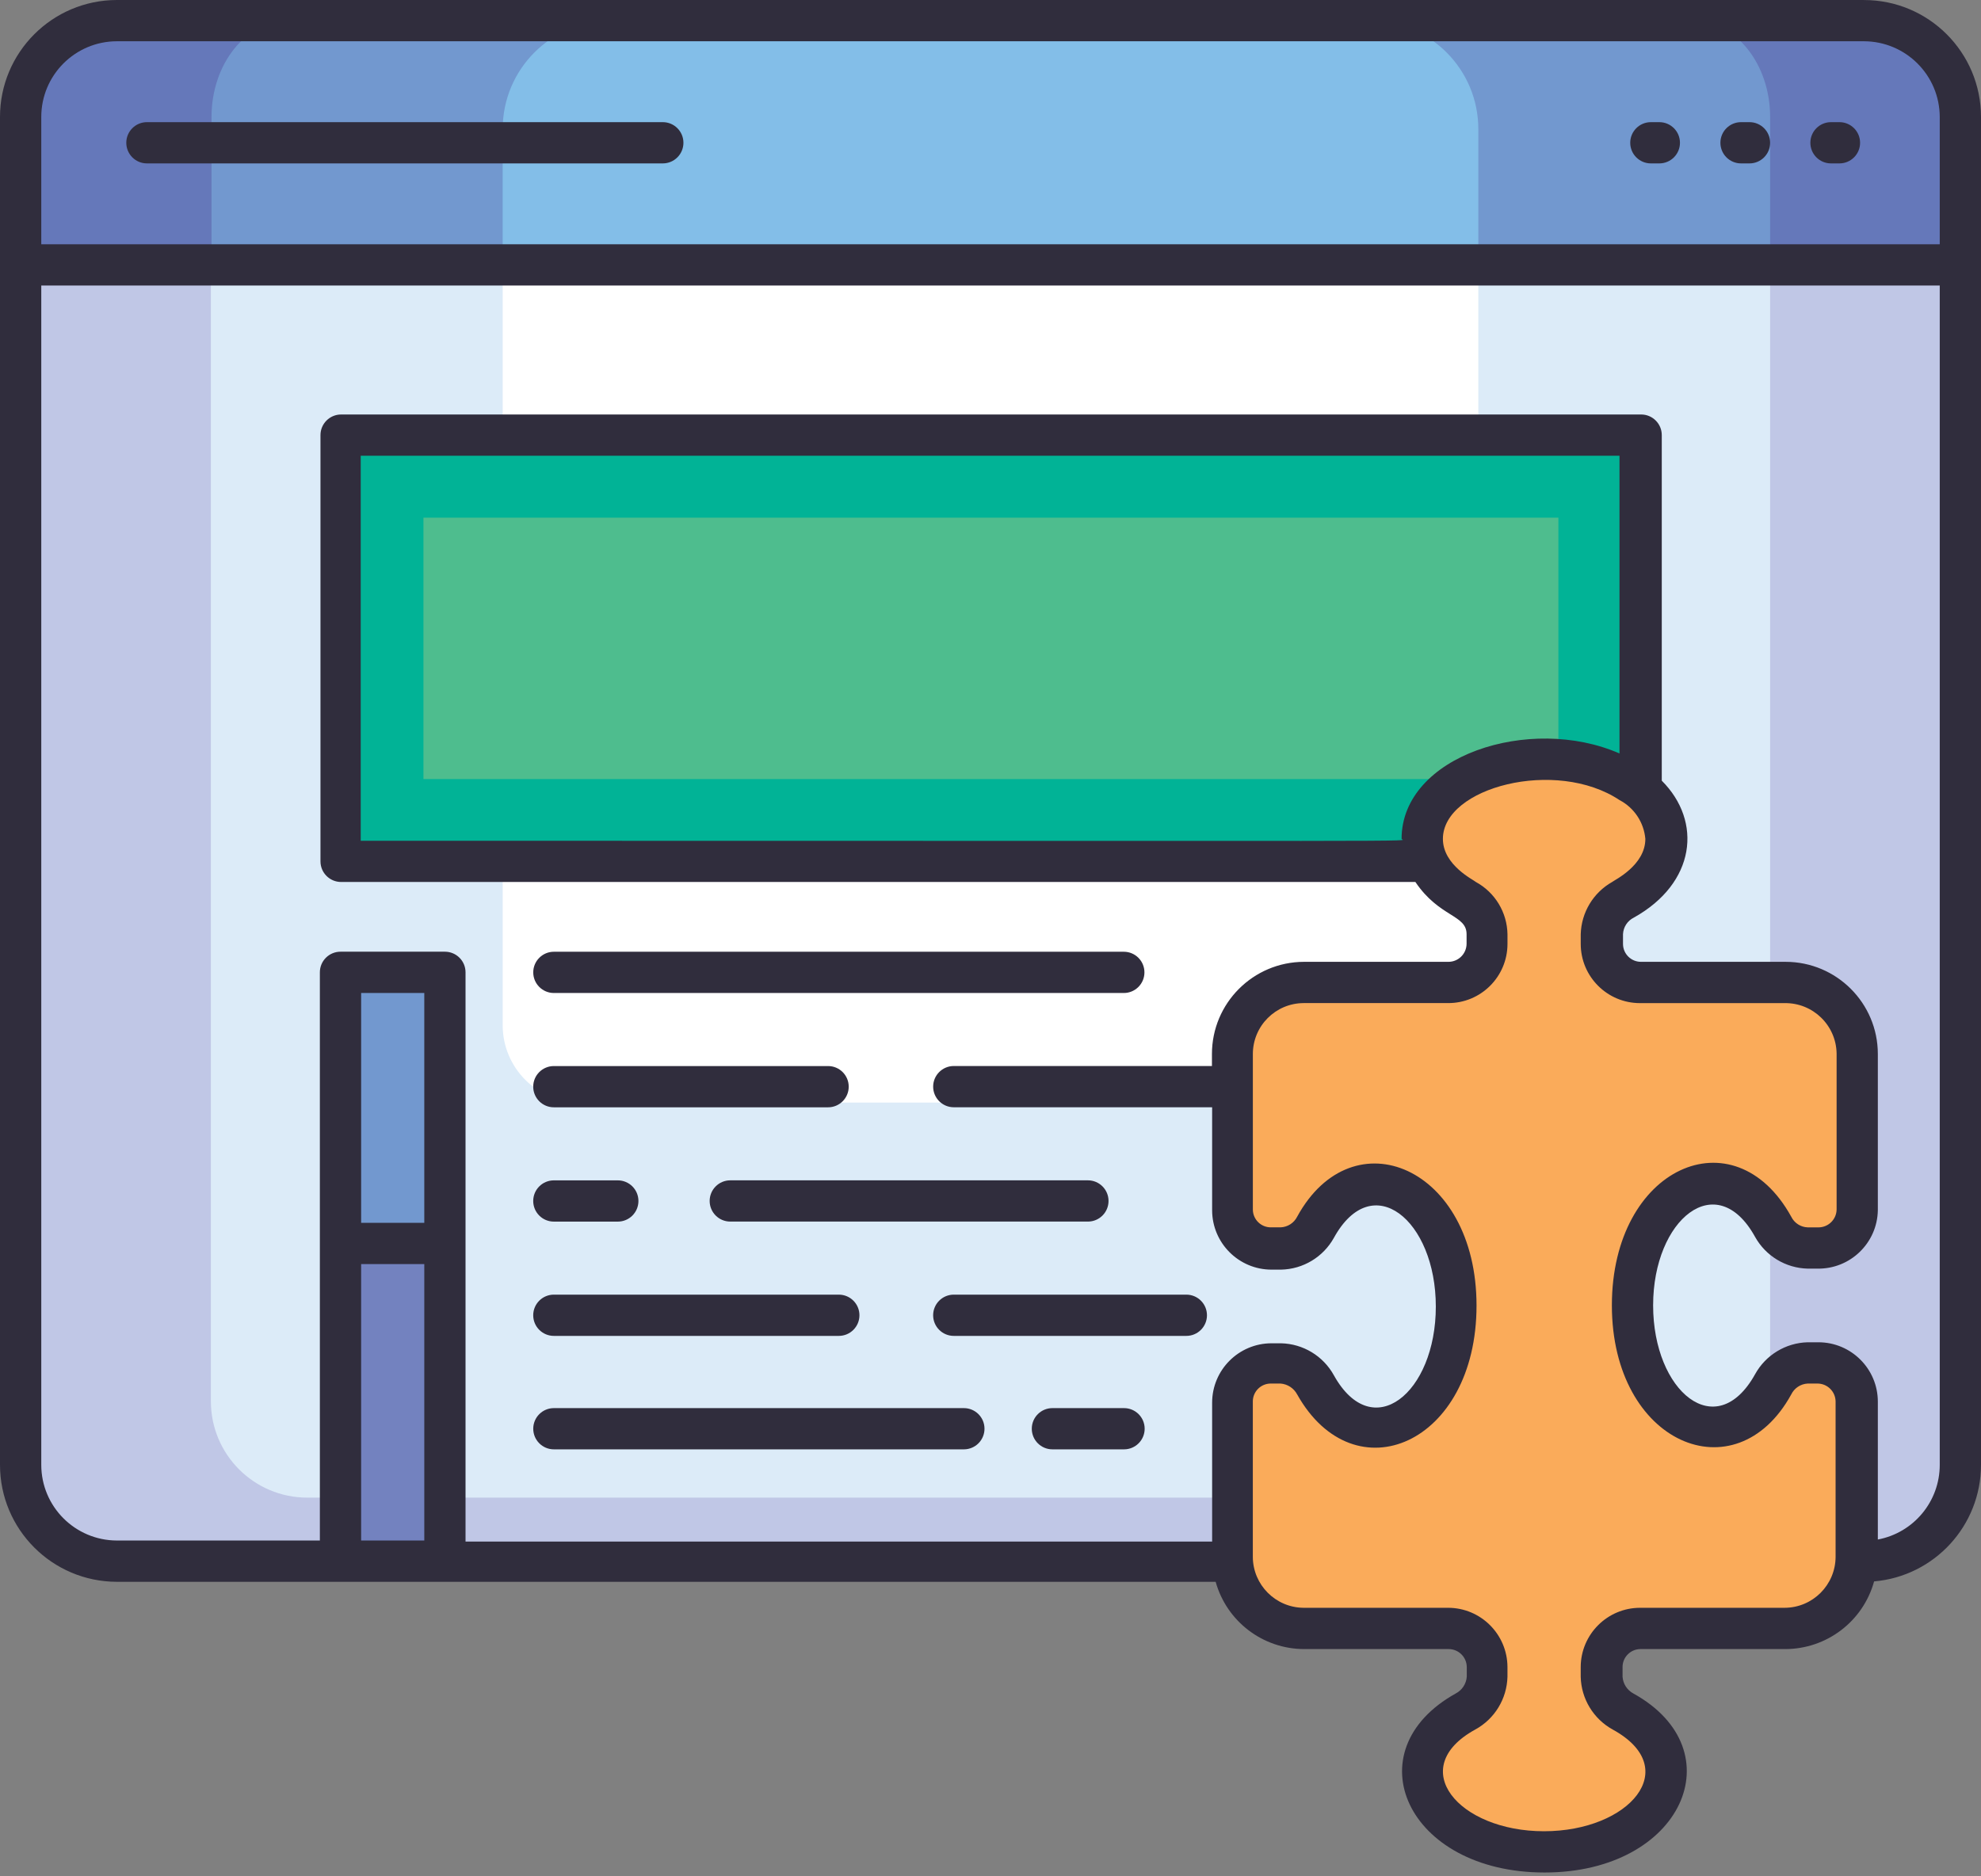 <svg width="133" height="126" viewBox="0 0 133 126" fill="none" xmlns="http://www.w3.org/2000/svg">
<rect x="0" y="0" width="133" height="126" fill="#808080" stroke="none"/>
<path d="M1.385 17.776H131.617V98.366C131.617 101.939 128.721 104.837 125.146 104.837H7.855C4.283 104.837 1.385 101.941 1.385 98.366V17.776Z" fill="#C0C7E6"/>
<path d="M14.16 17.776H118.842V94.099C118.842 97.671 115.946 100.569 112.371 100.569H20.629C17.056 100.569 14.158 97.673 14.158 94.099V17.776H14.16Z" fill="#DCEBF8"/>
<path d="M33.749 17.776H99.252V68.843C99.252 71.713 96.927 74.039 94.057 74.039H38.945C36.075 74.039 33.749 71.713 33.749 68.843V17.776Z" fill="white"/>
<path d="M131.617 17.776V7.855C131.617 4.283 128.721 1.385 125.146 1.385H7.855C4.283 1.385 1.385 4.281 1.385 7.855V17.776H131.617Z" fill="#6578BA"/>
<path d="M118.842 17.776V7.855C118.842 4.281 116.514 1.385 113.647 1.385H19.397C16.529 1.385 14.201 4.281 14.201 7.855V17.776H118.842Z" fill="#7298CF"/>
<path d="M99.252 17.776V8.687C99.261 4.662 96.004 1.393 91.979 1.385C91.974 1.385 91.969 1.385 91.966 1.385H41.036C37.011 1.385 33.749 4.647 33.749 8.672C33.749 8.677 33.749 8.682 33.749 8.685V17.774H99.252V17.776Z" fill="#83BEE8"/>
<path d="M22.888 29.206H110.17V57.842H22.888V29.206Z" fill="#01B396"/>
<path d="M104.627 34.762V52.315H28.429V34.762H104.627Z" fill="#4EBD8E"/>
<path d="M22.888 65.296H29.899V104.835H22.888V65.296Z" fill="#7382BF"/>
<path d="M22.888 65.296H29.899V83.513H22.888V65.296Z" fill="#7298CF"/>
<path d="M109.63 87.656C109.63 95.276 115.864 98.74 119.078 92.963C119.54 92.115 120.426 91.585 121.392 91.578H122.044C123.477 91.555 124.659 92.694 124.691 94.127V104.546C124.691 107.201 122.538 109.354 119.883 109.354H110.185C108.752 109.354 107.588 110.511 107.58 111.944V112.596C107.588 113.565 108.119 114.455 108.965 114.923C114.797 118.165 111.209 124.358 103.673 124.358C96.137 124.358 92.589 118.137 98.395 114.923C99.243 114.455 99.771 113.565 99.779 112.596V111.944C99.771 110.511 98.607 109.354 97.174 109.354H87.477C84.83 109.354 82.684 107.208 82.684 104.561C82.684 104.556 82.684 104.551 82.684 104.548V94.129C82.684 92.691 83.849 91.523 85.289 91.523H85.926C86.895 91.532 87.784 92.062 88.253 92.908C91.508 98.727 97.701 95.111 97.701 87.617C97.701 80.122 91.467 76.532 88.253 82.325C87.786 83.174 86.895 83.704 85.926 83.71H85.289C83.856 83.71 82.692 82.552 82.684 81.119V70.783C82.684 68.133 84.829 65.984 87.477 65.975H97.174C98.606 65.984 99.771 64.83 99.779 63.398C99.779 63.394 99.779 63.389 99.779 63.385V62.733C99.755 61.769 99.229 60.888 98.395 60.406C92.562 57.177 96.137 50.984 103.673 50.984C111.209 50.984 114.757 57.191 108.965 60.406C108.13 60.888 107.605 61.769 107.58 62.733V63.385C107.58 64.817 108.741 65.975 110.17 65.975C110.175 65.975 110.18 65.975 110.184 65.975H119.881C122.536 65.975 124.689 68.128 124.689 70.783V81.216C124.681 82.649 123.517 83.806 122.084 83.806H121.432C120.466 83.801 119.578 83.271 119.118 82.421C115.806 76.547 109.628 80.177 109.628 87.658L109.63 87.656Z" fill="#FAAB5A"/>
<path d="M125.146 0H7.842C3.508 0.008 0 3.523 0 7.855V98.366C0 102.699 3.508 106.213 7.842 106.222H81.617C82.361 108.888 84.79 110.736 87.56 110.739H97.257C97.926 110.739 98.469 111.276 98.476 111.944V112.596C98.441 113.071 98.163 113.495 97.741 113.718C90.814 117.57 94.43 125.743 103.698 125.743C112.967 125.743 116.541 117.527 109.655 113.718C109.239 113.492 108.967 113.068 108.935 112.596V111.944C108.935 111.279 109.475 110.739 110.14 110.739C110.145 110.739 110.15 110.739 110.154 110.739H119.851C122.638 110.739 125.081 108.88 125.823 106.195C129.883 105.843 133 102.443 133 98.368V7.857C133 3.518 129.484 0.002 125.145 0.002L125.146 0ZM2.771 7.855C2.771 5.052 5.039 2.778 7.842 2.771H125.146C127.951 2.78 130.224 5.051 130.23 7.855V16.404H2.771V7.855ZM24.246 103.45V84.885H28.486V103.45H24.246ZM28.486 82.115H24.246V66.682H28.486V82.115ZM119.813 107.967H110.115C107.918 107.967 106.134 109.745 106.125 111.944V112.596C106.159 114.076 106.977 115.427 108.273 116.142C113.025 118.747 109.409 122.972 103.66 122.972C97.911 122.972 94.35 118.719 99.046 116.142C100.348 115.43 101.171 114.079 101.208 112.596V111.944C101.199 109.746 99.415 107.967 97.218 107.967H87.52C85.638 107.952 84.12 106.426 84.112 104.546V94.127C84.104 93.462 84.637 92.915 85.304 92.908C85.314 92.908 85.322 92.908 85.332 92.908H85.969C86.444 92.943 86.868 93.221 87.091 93.643C90.928 100.473 99.131 96.981 99.131 87.671C99.131 78.361 90.819 74.883 87.091 81.7C86.878 82.127 86.446 82.404 85.969 82.419H85.332C84.667 82.428 84.12 81.894 84.114 81.227C84.114 81.222 84.114 81.217 84.114 81.214V70.782C84.114 68.897 85.636 67.367 87.522 67.36H97.219C99.415 67.369 101.201 65.595 101.209 63.399C101.209 63.394 101.209 63.389 101.209 63.385V62.734C101.184 61.269 100.375 59.931 99.09 59.229C98.952 59.091 96.873 58.107 96.873 56.333C96.873 52.87 104.466 50.888 108.732 53.728C109.716 54.243 110.368 55.226 110.465 56.333C110.465 58.12 108.373 59.104 108.233 59.229C106.965 59.947 106.167 61.277 106.127 62.734V63.385C106.127 65.581 107.908 67.362 110.104 67.362C110.109 67.362 110.114 67.362 110.117 67.362H119.815C121.711 67.332 123.274 68.845 123.306 70.742C123.306 70.755 123.306 70.77 123.306 70.784V81.216C123.298 81.884 122.754 82.421 122.087 82.421H121.367C120.892 82.406 120.465 82.129 120.258 81.701C116.435 74.773 108.218 78.363 108.218 87.658C108.218 96.953 116.531 100.418 120.258 93.643C120.466 93.214 120.89 92.932 121.367 92.908H122.019C122.692 92.908 123.238 93.454 123.238 94.127V104.546C123.229 106.433 121.703 107.961 119.816 107.967H119.813ZM108.729 50.597C102.716 47.965 94.099 50.75 94.099 56.333C94.099 56.527 99.489 56.458 24.218 56.458V30.605H108.729V50.597ZM130.23 98.366C130.232 100.82 128.486 102.928 126.074 103.382V94.127C126.074 91.924 124.287 90.137 122.084 90.137H121.364C119.889 90.175 118.544 90.991 117.831 92.285C115.226 96.968 110.987 93.449 110.987 87.658C110.987 81.868 115.254 78.389 117.831 83.058C118.548 84.345 119.891 85.156 121.364 85.191H122.016C124.219 85.229 126.036 83.474 126.074 81.271C126.074 81.252 126.074 81.234 126.074 81.214V70.782C126.074 67.362 123.301 64.589 119.881 64.589H110.184C109.519 64.597 108.972 64.064 108.965 63.397C108.965 63.392 108.965 63.387 108.965 63.384V62.732C108.987 62.26 109.261 61.834 109.685 61.623C113.841 59.309 114.312 55.167 111.568 52.424V29.219C111.568 28.454 110.948 27.834 110.184 27.834H22.901C22.137 27.834 21.516 28.454 21.516 29.219V57.842C21.516 58.607 22.137 59.227 22.901 59.227H95.026C96.634 61.61 98.463 61.417 98.463 62.732V63.384C98.454 64.052 97.911 64.589 97.244 64.589H87.547C84.132 64.597 81.367 67.367 81.367 70.782V71.585H64.035C63.271 71.585 62.65 72.205 62.65 72.97C62.65 73.734 63.271 74.355 64.035 74.355H81.38V81.282C81.389 83.48 83.173 85.259 85.37 85.259H86.007C87.485 85.229 88.835 84.416 89.553 83.126C92.13 78.443 96.398 81.921 96.398 87.74C96.398 93.558 92.145 97.008 89.553 92.353C88.838 91.056 87.487 90.238 86.007 90.205H85.37C83.168 90.205 81.38 91.992 81.38 94.195V103.519H31.255V65.294C31.255 64.529 30.635 63.909 29.87 63.909H22.86C22.095 63.909 21.475 64.529 21.475 65.294V103.449H7.842C5.039 103.44 2.771 101.166 2.771 98.365V19.174H130.23V98.365V98.366Z" fill="#302D3D"/>
<path d="M111.417 8.203H110.835C110.071 8.203 109.45 8.823 109.45 9.588C109.45 10.352 110.071 10.973 110.835 10.973H111.404C112.169 10.973 112.789 10.352 112.789 9.588C112.789 8.823 112.169 8.203 111.404 8.203H111.417ZM117.457 8.203H116.889C116.124 8.203 115.504 8.823 115.504 9.588C115.504 10.352 116.124 10.973 116.889 10.973H117.457C118.222 10.973 118.842 10.352 118.842 9.588C118.842 8.823 118.222 8.203 117.457 8.203ZM123.497 8.203H122.928C122.164 8.203 121.544 8.823 121.544 9.588C121.544 10.352 122.164 10.973 122.928 10.973H123.497C124.262 10.973 124.882 10.352 124.882 9.588C124.882 8.823 124.262 8.203 123.497 8.203ZM44.499 8.203H9.864C9.099 8.203 8.479 8.823 8.479 9.588C8.479 10.352 9.099 10.973 9.864 10.973H44.499C45.264 10.973 45.884 10.352 45.884 9.588C45.884 8.823 45.264 8.203 44.499 8.203ZM37.184 66.682H75.45C76.215 66.682 76.835 66.062 76.835 65.297C76.835 64.532 76.215 63.912 75.45 63.912H37.186C36.421 63.912 35.801 64.532 35.801 65.297C35.801 66.062 36.421 66.682 37.186 66.682H37.184ZM37.184 97.327H64.712C65.477 97.327 66.097 96.707 66.097 95.942C66.097 95.178 65.477 94.558 64.712 94.558H37.186C36.421 94.558 35.801 95.178 35.801 95.942C35.801 96.707 36.421 97.327 37.186 97.327H37.184ZM37.184 89.708H56.316C57.081 89.708 57.701 89.088 57.701 88.323C57.701 87.558 57.081 86.938 56.316 86.938H37.184C36.419 86.938 35.799 87.558 35.799 88.323C35.799 89.088 36.419 89.708 37.184 89.708ZM37.184 74.358H55.596C56.361 74.358 56.981 73.738 56.981 72.973C56.981 72.208 56.361 71.588 55.596 71.588H37.184C36.419 71.588 35.799 72.208 35.799 72.973C35.799 73.738 36.419 74.358 37.184 74.358ZM37.184 82.034H41.478C42.243 82.034 42.863 81.414 42.863 80.649C42.863 79.884 42.243 79.264 41.478 79.264H37.184C36.419 79.264 35.799 79.884 35.799 80.649C35.799 81.414 36.419 82.034 37.184 82.034ZM75.45 94.558H70.657C69.892 94.558 69.272 95.178 69.272 95.942C69.272 96.707 69.892 97.327 70.657 97.327H75.465C76.23 97.327 76.85 96.707 76.85 95.942C76.85 95.178 76.23 94.558 75.465 94.558H75.452H75.45ZM47.645 80.647C47.645 81.412 48.265 82.032 49.029 82.032H73.04C73.804 82.032 74.424 81.412 74.424 80.647C74.424 79.882 73.804 79.262 73.04 79.262H49.029C48.265 79.262 47.645 79.882 47.645 80.647ZM62.649 88.323C62.649 89.088 63.269 89.708 64.034 89.708H79.648C80.413 89.708 81.033 89.088 81.033 88.323C81.033 87.558 80.413 86.938 79.648 86.938H64.034C63.269 86.938 62.649 87.558 62.649 88.323Z" fill="#302D3D"/>
</svg>
